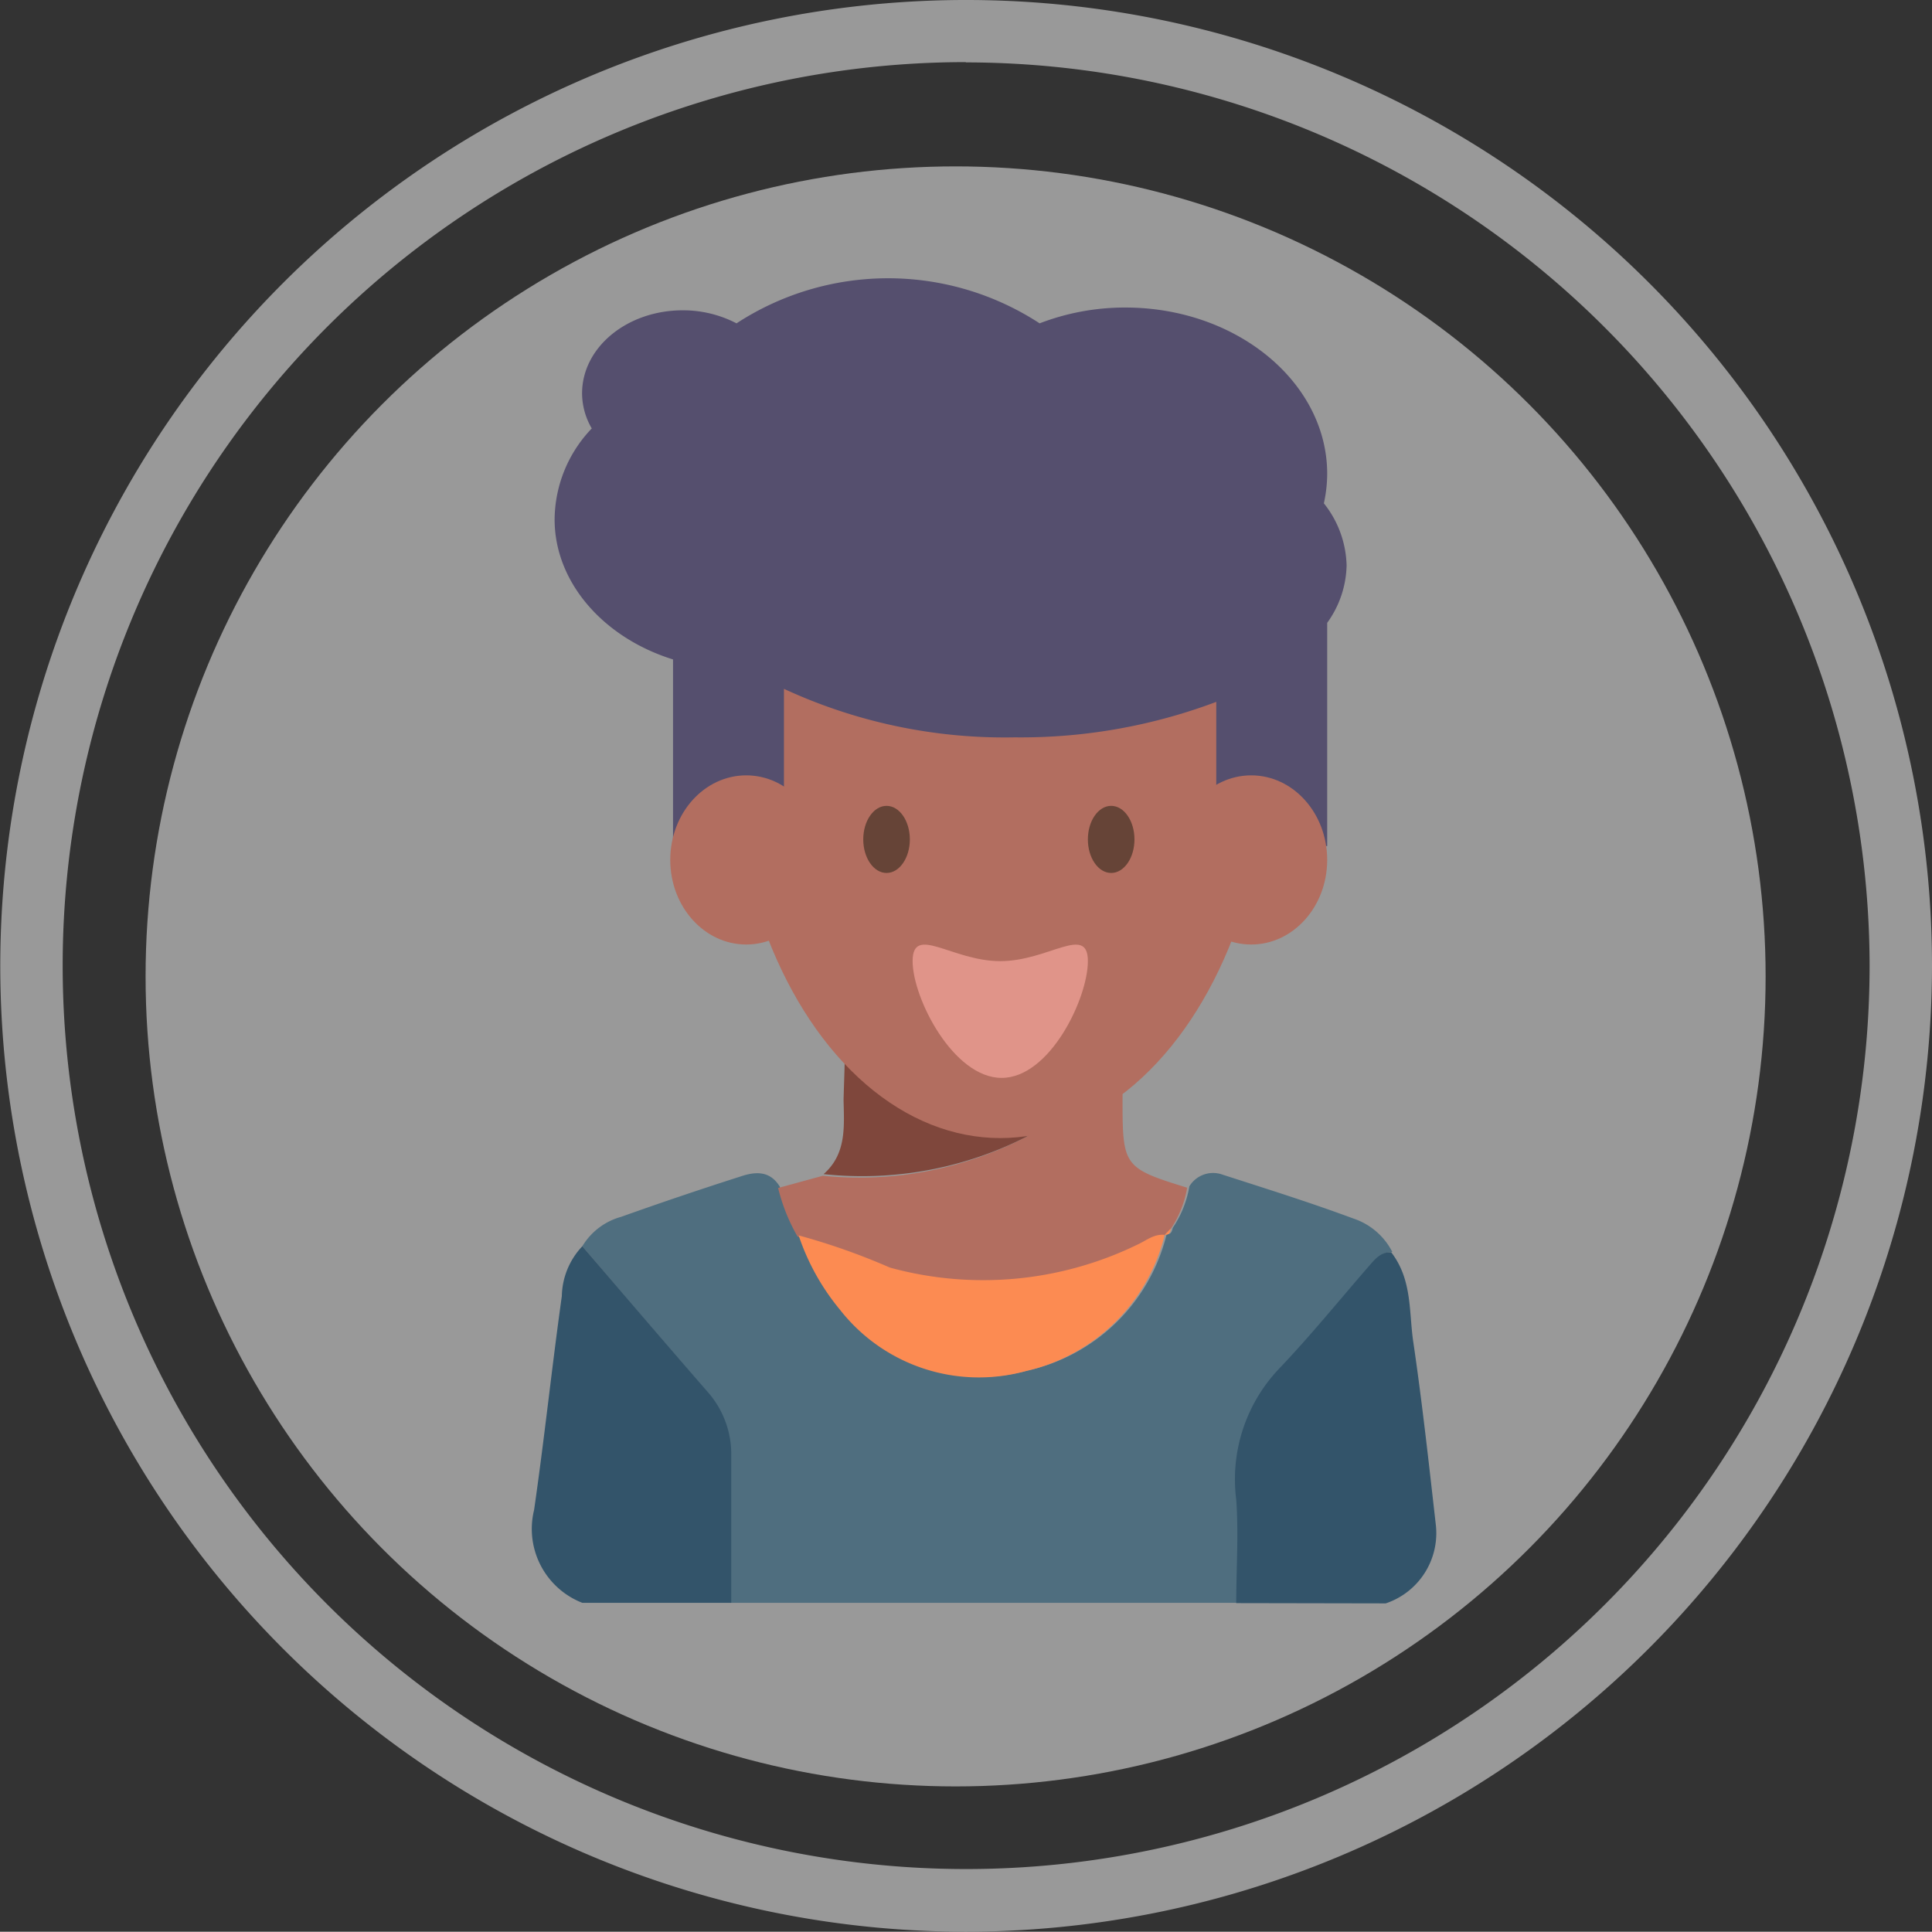<svg xmlns="http://www.w3.org/2000/svg" viewBox="0 0 69.67 69.66"><rect x="0" y="0" width="69.67" height="69.66" fill="#333333" stroke="none"/><defs><style>.cls-1,.cls-3{fill:#fff;}.cls-1,.cls-2{opacity:0.5;}.cls-4{fill:#4f6e7f;}.cls-5{fill:#33546a;}.cls-6{fill:#b26e60;}.cls-7{fill:#7f473c;}.cls-8{fill:#fc8b52;}.cls-9{fill:#e09489;}.cls-10{fill:#664437;}.cls-11{fill:#554f6e;}</style></defs><title>Asset 14</title><g id="Layer_2" data-name="Layer 2"><g id="Layer_1-2" data-name="Layer 1"><circle class="cls-1" cx="34.46" cy="35.21" r="29.21"/><g class="cls-2"><path class="cls-3" d="M34.83,69.66A34.83,34.83,0,1,1,69.67,34.83,34.87,34.87,0,0,1,34.83,69.66Zm0-67.42A32.58,32.58,0,1,0,67.42,34.83,32.62,32.62,0,0,0,34.83,2.25Z"/></g><path class="cls-4" d="M21,44.94a2.36,2.36,0,0,1,1.4-1.06c1.43-.51,2.88-1,4.32-1.46.54-.18,1.05-.2,1.4.37a6.65,6.65,0,0,0,.7,1.75,8.34,8.34,0,0,0,1.54,2.67,6.36,6.36,0,0,0,6.71,2.21,6.66,6.66,0,0,0,5-4.91h0c.17,0,.19-.11.22-.23a3.82,3.82,0,0,0,.6-1.5,1,1,0,0,1,1.2-.42c1.58.51,3.15,1,4.71,1.58a2.44,2.44,0,0,1,1.41,1.21c-.37,0-.58.25-.79.48-1.07,1.22-2.1,2.49-3.22,3.68a5.79,5.79,0,0,0-1.58,4.76c.11,1.24,0,2.49,0,3.73H26.35c0-1.77,0-3.55,0-5.32a3.39,3.39,0,0,0-.88-2.32C24,48.44,22.48,46.69,21,44.94Z"/><path class="cls-5" d="M44.58,57.81c0-1.24.09-2.5,0-3.73a5.79,5.79,0,0,1,1.58-4.76c1.12-1.18,2.15-2.45,3.22-3.68.21-.24.42-.5.79-.48.77,1,.63,2.16.8,3.27.32,2.18.56,4.38.81,6.58a2.67,2.67,0,0,1-1.81,2.81Z"/><path class="cls-5" d="M21,44.94c1.49,1.74,3,3.5,4.49,5.22a3.39,3.39,0,0,1,.88,2.32c0,1.77,0,3.55,0,5.32H21a2.86,2.86,0,0,1-1.74-3.35c.37-2.56.64-5.14,1-7.71A2.69,2.69,0,0,1,21,44.94Z"/><path class="cls-6" d="M40.29,38.51l.19.21c0,.32,0,.64,0,1,0,2.34.06,2.41,2.33,3.11a3.82,3.82,0,0,1-.6,1.5l-.22.23h0c-.39,0-.67.22-1,.36a12.7,12.7,0,0,1-8.94.83,23.93,23.93,0,0,0-3.29-1.16,6.65,6.65,0,0,1-.7-1.75l1.61-.44A13.06,13.06,0,0,0,37,41,21.47,21.47,0,0,0,40.29,38.51Z"/><path class="cls-7" d="M30.46,38.3c.62-.09,1.06.52,1.68.42,2.26,1.28,4.52,1,6.8,0,.42-.17.82-.59,1.34-.26A21.47,21.47,0,0,1,37,41a13.06,13.06,0,0,1-7.3,1.34c.83-.73.74-1.71.72-2.67C30.43,39.23,30.45,38.77,30.46,38.3Z"/><path class="cls-8" d="M28.8,44.55a23.93,23.93,0,0,1,3.29,1.16A12.7,12.7,0,0,0,41,44.89c.32-.14.6-.4,1-.36a6.66,6.66,0,0,1-5,4.91,6.36,6.36,0,0,1-6.71-2.21A8.34,8.34,0,0,1,28.8,44.55Z"/><path class="cls-8" d="M42,44.53l.22-.23C42.2,44.42,42.18,44.54,42,44.53Z"/><ellipse class="cls-6" cx="36.07" cy="26.57" rx="9.69" ry="14.47"/><path class="cls-9" d="M39.23,34.66c0,1.34-1.37,4.21-3.11,4.21S32.91,36,32.91,34.66s1.42,0,3.16,0S39.23,33.32,39.23,34.66Z"/><ellipse class="cls-10" cx="31.97" cy="30.27" rx="0.84" ry="1.21"/><ellipse class="cls-10" cx="40.07" cy="30.27" rx="0.84" ry="1.21"/><path class="cls-11" d="M48.56,20.39a3.73,3.73,0,0,0-.82-2.24,5,5,0,0,0,.12-1.06c0-3.3-3.26-6-7.28-6a8.57,8.57,0,0,0-3.09.57,10,10,0,0,0-10.93,0,4.18,4.18,0,0,0-1.94-.47c-2,0-3.63,1.33-3.63,3a2.53,2.53,0,0,0,.35,1.26A4.79,4.79,0,0,0,20,18.73C20,21,21.76,23,24.27,23.78v6.73h4V24.84a18.94,18.94,0,0,0,8.32,1.75,20,20,0,0,0,7.27-1.28v5.2h4V22.46A3.66,3.66,0,0,0,48.56,20.39Z"/><ellipse class="cls-6" cx="26.91" cy="31.01" rx="2.74" ry="3.05"/><ellipse class="cls-6" cx="45.12" cy="31.01" rx="2.74" ry="3.05"/></g></g></svg>